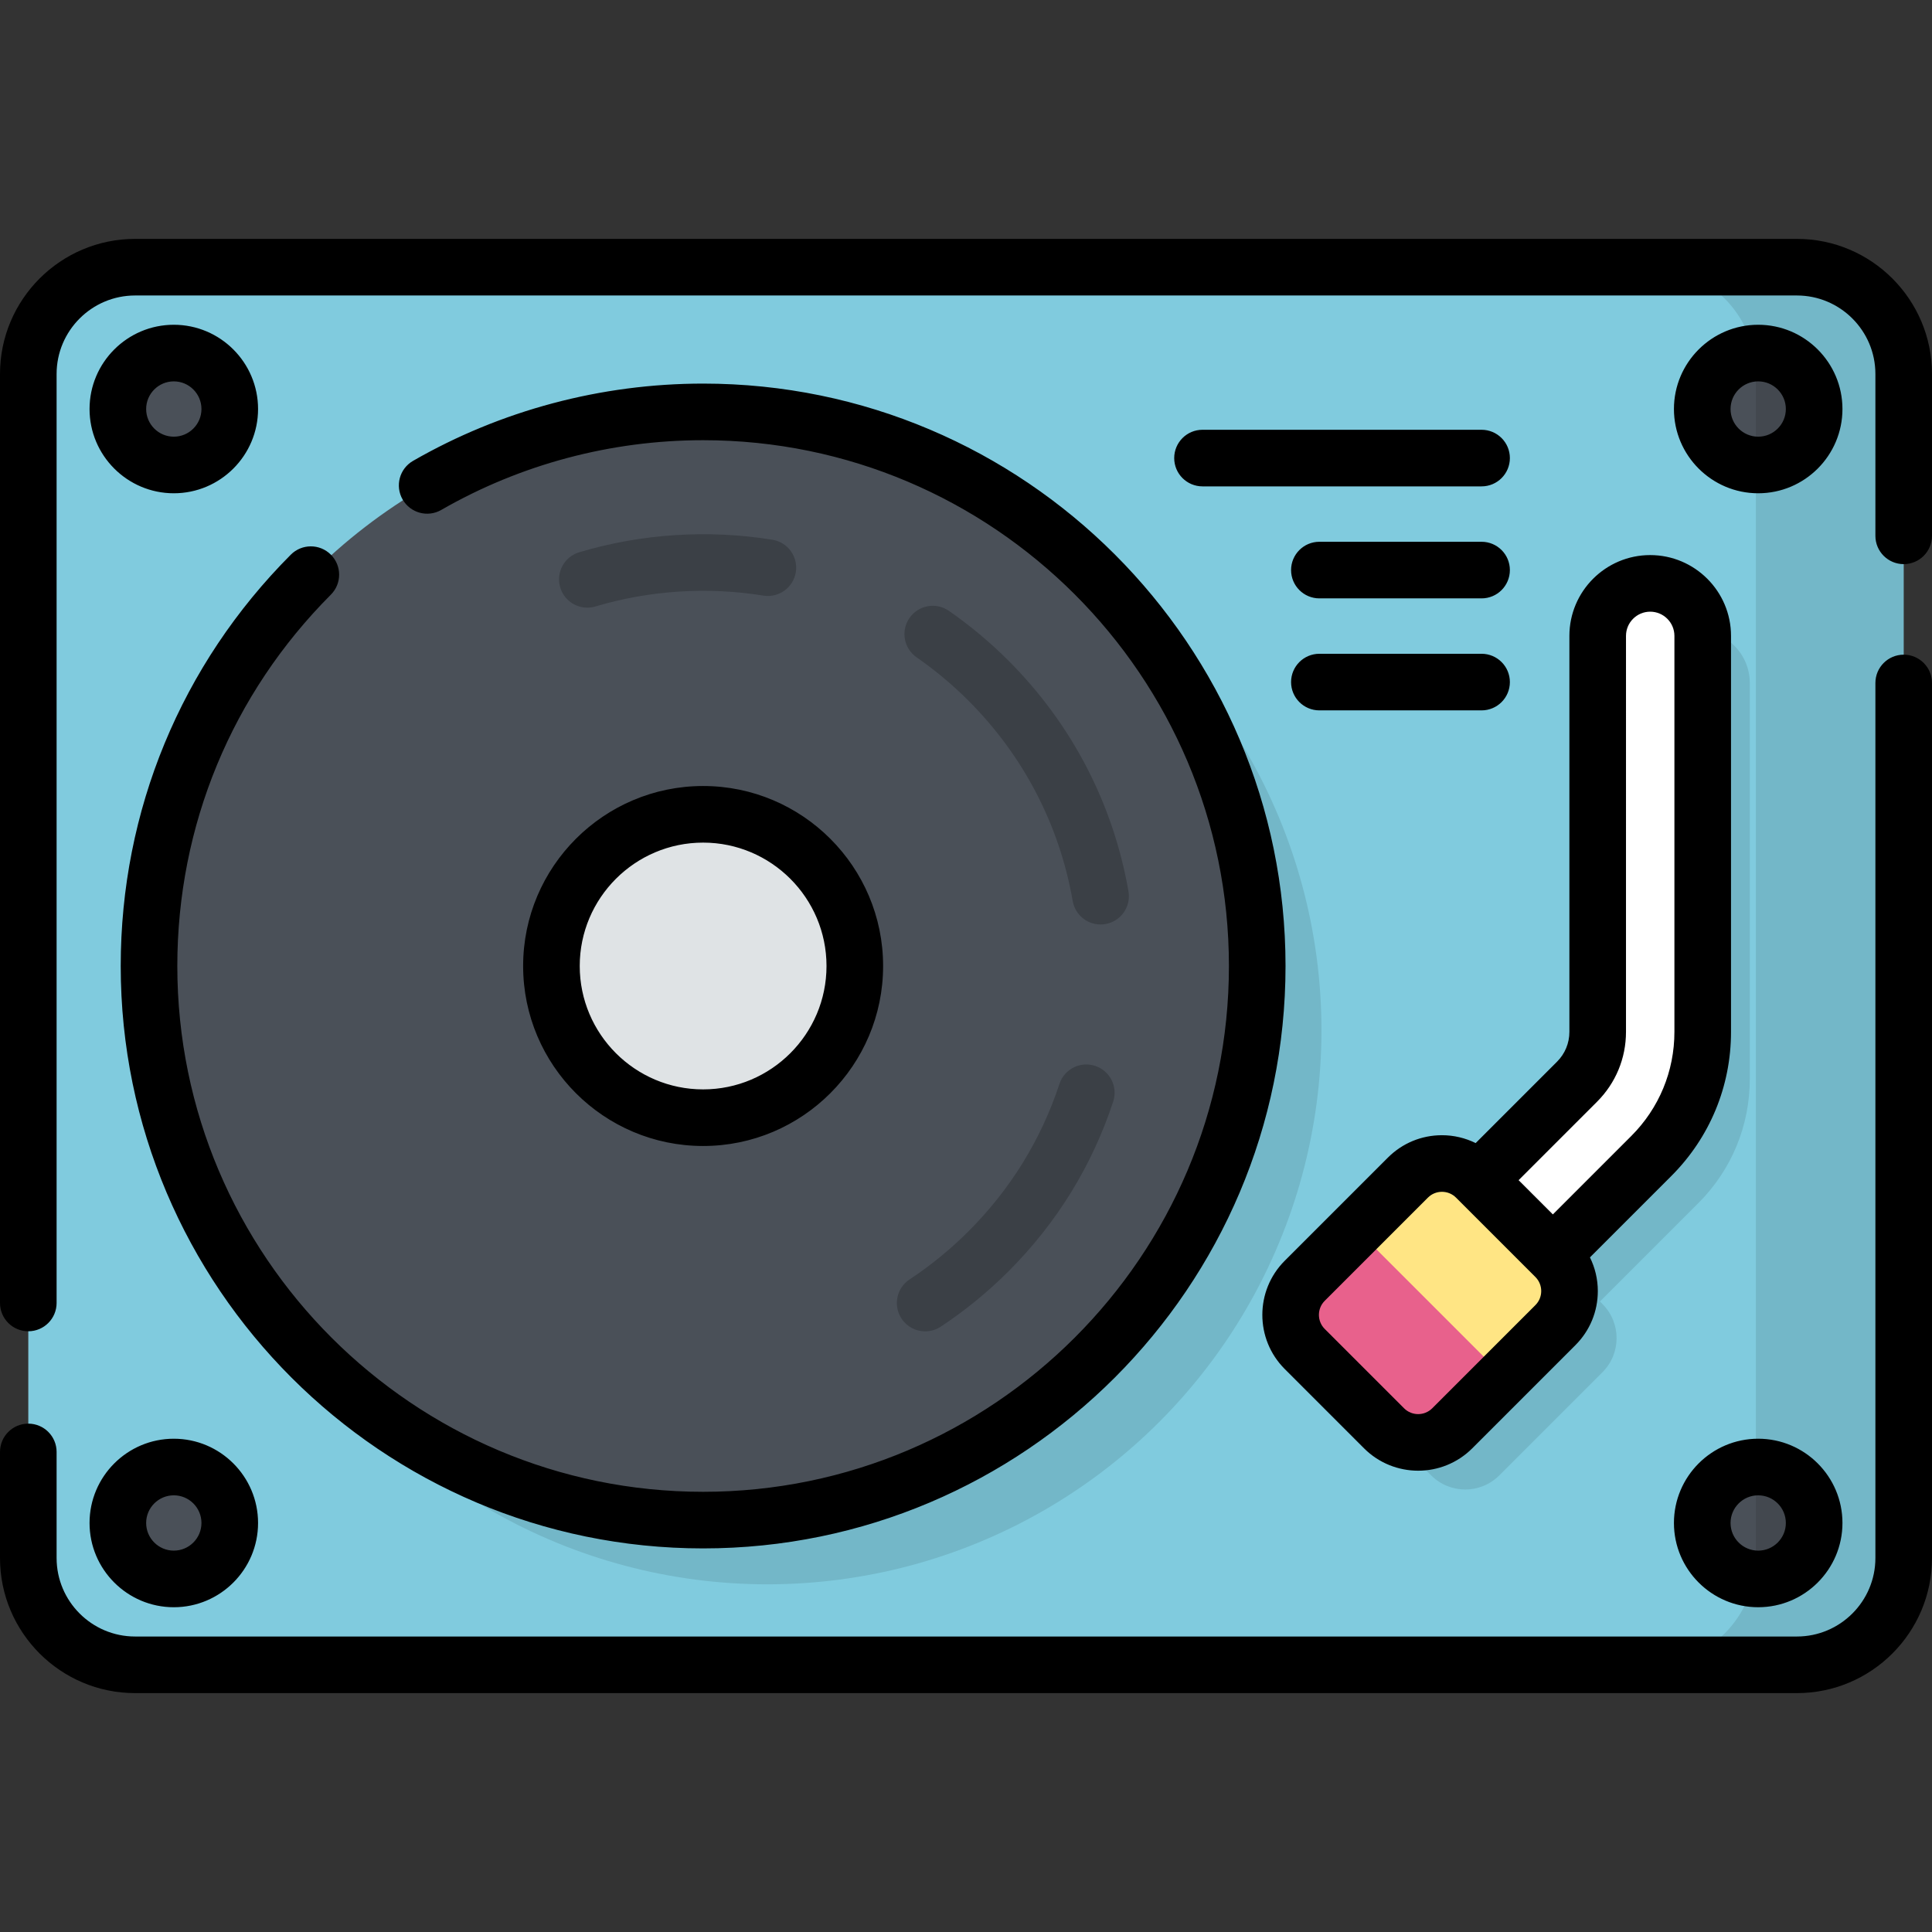 <?xml version="1.0" encoding="iso-8859-1"?>
<!-- Generator: Adobe Illustrator 19.0.0, SVG Export Plug-In . SVG Version: 6.00 Build 0)  -->
<svg version="1.1" id="Capa_1" xmlns="http://www.w3.org/2000/svg" xmlns:xlink="http://www.w3.org/1999/xlink" x="0px" y="0px"
	 viewBox="0 0 512 512" style="enable-background:new 0 0 512 512;" xml:space="preserve">
<rect x="0" y="0" width="512" height="512" fill="#333333" stroke="none"/>
<path style="fill:#80CBDE;" d="M476.198,441.193H35.801c-15.63,0-28.301-12.671-28.301-28.301V99.108
	c0-15.631,12.671-28.301,28.301-28.301h440.397c15.631,0,28.302,12.671,28.302,28.301v313.784
	C504.5,428.522,491.829,441.193,476.198,441.193z"/>
<circle style="opacity:0.1;enable-background:new    ;" cx="203.36" cy="273.02" r="146.84"/>
<circle style="fill:#4A5058;" cx="186.34" cy="256" r="146.84"/>
<g style="opacity:0.2;">
	<path d="M155.648,161.038c-3.23,0-6.212-2.103-7.184-5.357c-1.185-3.969,1.072-8.147,5.041-9.332
		c16.479-4.92,34.18-6.065,51.189-3.314c4.089,0.661,6.868,4.512,6.206,8.6c-0.66,4.088-4.509,6.864-8.601,6.207
		c-14.788-2.393-30.18-1.396-44.504,2.88C157.08,160.936,156.357,161.038,155.648,161.038z"/>
	<path d="M291.661,244.999c-3.576,0-6.742-2.566-7.379-6.21c-3.528-20.19-13.084-38.554-27.634-53.103
		c-4.232-4.234-8.854-8.097-13.734-11.482c-3.403-2.361-4.249-7.034-1.889-10.438c2.361-3.404,7.033-4.246,10.438-1.889
		c5.615,3.896,10.93,8.337,15.793,13.202c16.743,16.743,27.74,37.881,31.802,61.127c0.713,4.08-2.017,7.966-6.097,8.679
		C292.524,244.962,292.09,244.999,291.661,244.999z"/>
	<path d="M245.183,352.822c-2.436,0-4.823-1.185-6.266-3.368c-2.282-3.457-1.33-8.109,2.126-10.392
		c5.581-3.685,10.831-7.974,15.605-12.749c11.113-11.111,19.227-24.256,24.114-39.069c1.297-3.934,5.541-6.07,9.473-4.771
		c3.934,1.298,6.069,5.539,4.771,9.473c-5.629,17.059-14.966,32.191-27.752,44.976c-5.486,5.486-11.524,10.419-17.946,14.659
		C248.036,352.42,246.602,352.822,245.183,352.822z"/>
</g>
<circle style="fill:#DFE3E5;" cx="186.34" cy="256" r="40.2"/>
<path style="opacity:0.1;enable-background:new    ;" d="M449.797,167.076c-7.685,0-13.916,6.231-13.916,13.916V285.93
	c0,4.991-1.943,9.683-5.472,13.212l-26.091,26.091l-0.673-0.673c-4.989-4.989-13.077-4.989-18.066,0l-27.338,27.338
	c-4.989,4.989-4.989,13.077,0,18.066l21.027,21.027c4.989,4.989,13.077,4.989,18.066,0l27.338-27.338
	c4.989-4.989,4.989-13.077,0-18.066l-0.673-0.673l26.091-26.091c8.786-8.786,13.624-20.467,13.624-32.893V180.993
	C463.714,173.307,457.483,167.076,449.797,167.076z"/>
<path style="fill:#FFFFFF;" d="M389.223,348.973c-3.562,0-7.124-1.359-9.84-4.076c-5.435-5.435-5.435-14.246,0-19.681l38.55-38.55
	c3.529-3.529,5.472-8.22,5.472-13.212V168.517c0-7.686,6.231-13.916,13.916-13.916c7.685,0,13.916,6.231,13.916,13.916v104.938
	c0,12.426-4.838,24.107-13.624,32.893l-38.55,38.55C396.347,347.614,392.785,348.973,389.223,348.973z"/>
<path style="fill:#FFE584;" d="M366.792,378.515l-21.027-21.027c-4.989-4.989-4.989-13.077,0-18.066l27.338-27.338
	c4.989-4.989,13.077-4.989,18.066,0l21.027,21.027c4.989,4.989,4.989,13.077,0,18.066l-27.338,27.338
	C379.87,383.504,371.781,383.504,366.792,378.515z"/>
<g>
	<circle style="fill:#4A5058;" cx="46.06" cy="108.39" r="14.829"/>
	<circle style="fill:#4A5058;" cx="465.94" cy="108.39" r="14.829"/>
	<circle style="fill:#4A5058;" cx="46.06" cy="403.61" r="14.829"/>
	<circle style="fill:#4A5058;" cx="465.94" cy="403.61" r="14.829"/>
</g>
<path style="opacity:0.1;enable-background:new    ;" d="M476.198,70.807h-39.179c15.63,0,28.301,12.671,28.301,28.302v313.784
	c0,15.63-12.671,28.301-28.301,28.301h39.179c15.63,0,28.302-12.671,28.302-28.301V99.108
	C504.5,83.478,491.829,70.807,476.198,70.807z"/>
<path style="fill:#E8618C;" d="M359.434,325.753l-13.669,13.669c-4.989,4.989-4.989,13.077,0,18.066l21.027,21.027
	c4.989,4.989,13.077,4.989,18.066,0l13.669-13.669L359.434,325.753z"/>
<path d="M392.634,113.894h-73.957c-4.143,0-7.5,3.357-7.5,7.5s3.357,7.5,7.5,7.5h73.957c4.143,0,7.5-3.357,7.5-7.5
	S396.776,113.894,392.634,113.894z M234.033,256c0-26.302-21.398-47.699-47.698-47.699c-26.302,0-47.699,21.397-47.699,47.699
	s21.398,47.699,47.699,47.699S234.033,282.302,234.033,256z M153.636,256c0-18.03,14.669-32.699,32.699-32.699
	S219.033,237.97,219.033,256s-14.668,32.699-32.698,32.699S153.636,274.03,153.636,256z M87.673,146.982
	c-2.932-2.926-7.681-2.922-10.606,0.013C47.999,176.132,31.991,214.844,31.991,256c0,85.104,69.238,154.343,154.344,154.343
	c85.105,0,154.343-69.238,154.343-154.343S271.44,101.657,186.335,101.657c-27.012,0-53.595,7.081-76.875,20.478
	c-3.59,2.066-4.825,6.65-2.759,10.241c2.066,3.591,6.652,4.827,10.241,2.759c21.007-12.089,45.003-18.478,69.393-18.478
	c76.834,0,139.343,62.509,139.343,139.343s-62.509,139.343-139.343,139.343S46.991,332.834,46.991,256
	c0-37.156,14.452-72.106,40.694-98.411C90.611,154.656,90.605,149.908,87.673,146.982z M465.94,86.066
	c-12.313,0-22.329,10.017-22.329,22.329s10.017,22.329,22.329,22.329s22.329-10.017,22.329-22.329S478.253,86.066,465.94,86.066z
	 M465.94,115.725c-4.041,0-7.329-3.288-7.329-7.329s3.288-7.329,7.329-7.329c4.041,0,7.329,3.288,7.329,7.329
	S469.981,115.725,465.94,115.725z M504.5,173.495c-4.143,0-7.5,3.357-7.5,7.5v231.896c0,11.47-9.332,20.802-20.802,20.802H35.802
	c-11.47,0-20.802-9.332-20.802-20.802v-28.113c0-4.143-3.357-7.5-7.5-7.5s-7.5,3.357-7.5,7.5v28.113
	c0,19.741,16.06,35.802,35.802,35.802h440.396c19.741,0,35.802-16.061,35.802-35.802V180.995
	C512,176.852,508.643,173.495,504.5,173.495z M476.198,63.307H35.802C16.06,63.307,0,79.367,0,99.108V345.3
	c0,4.143,3.357,7.5,7.5,7.5s7.5-3.357,7.5-7.5V99.108c0-11.47,9.332-20.802,20.802-20.802h440.396
	c11.47,0,20.802,9.332,20.802,20.802V142c0,4.143,3.357,7.5,7.5,7.5s7.5-3.357,7.5-7.5V99.108
	C512,79.367,495.94,63.307,476.198,63.307z M349.649,188.258h42.984c4.143,0,7.5-3.357,7.5-7.5s-3.357-7.5-7.5-7.5h-42.984
	c-4.143,0-7.5,3.357-7.5,7.5C342.149,184.9,345.507,188.258,349.649,188.258z M349.649,158.576h42.984c4.143,0,7.5-3.357,7.5-7.5
	s-3.357-7.5-7.5-7.5h-42.984c-4.143,0-7.5,3.357-7.5,7.5C342.149,155.219,345.507,158.576,349.649,158.576z M46.06,425.934
	c12.313,0,22.329-10.017,22.329-22.329s-10.017-22.329-22.329-22.329s-22.33,10.016-22.33,22.328S33.747,425.934,46.06,425.934z
	 M46.06,396.275c4.041,0,7.329,3.288,7.329,7.329c0,4.041-3.288,7.329-7.329,7.329c-4.041,0-7.329-3.288-7.329-7.329
	C38.73,399.564,42.019,396.275,46.06,396.275z M415.905,168.517v104.939c0,2.986-1.163,5.795-3.276,7.908l-21.563,21.564
	c-2.747-1.351-5.779-2.085-8.93-2.085c-5.415,0-10.507,2.109-14.335,5.939l-27.34,27.339c-7.903,7.905-7.903,20.767,0,28.673
	l21.027,21.027c0.001,0,0.001,0,0.001,0c3.952,3.952,9.144,5.928,14.336,5.928c5.191,0,10.384-1.977,14.337-5.929l27.337-27.338
	c3.83-3.829,5.94-8.921,5.94-14.336c0-3.151-0.734-6.183-2.086-8.93l21.565-21.564c10.202-10.203,15.82-23.768,15.82-38.195v-104.94
	c0-11.809-9.607-21.416-21.417-21.416C425.513,147.101,415.905,156.708,415.905,168.517z M406.893,345.874l-27.337,27.338
	c-2.057,2.057-5.404,2.057-7.461,0h0.001l-21.027-21.026c-2.057-2.057-2.057-5.404-0.001-7.46l27.34-27.339
	c0.996-0.996,2.32-1.545,3.729-1.545s2.733,0.549,3.729,1.546l21.028,21.027c0.996,0.996,1.545,2.32,1.545,3.729
	S407.89,344.877,406.893,345.874z M443.738,168.517v104.939c0,10.421-4.059,20.22-11.427,27.589l-20.788,20.787l-9.075-9.074
	l20.788-20.788c4.945-4.946,7.669-11.521,7.669-18.515V168.517c0-3.538,2.878-6.416,6.416-6.416
	C440.859,162.101,443.738,164.979,443.738,168.517z M465.94,381.275c-12.313,0-22.329,10.017-22.329,22.329
	s10.017,22.329,22.329,22.329s22.329-10.017,22.329-22.329S478.253,381.275,465.94,381.275z M465.94,410.934
	c-4.041,0-7.329-3.288-7.329-7.329c0-4.041,3.288-7.329,7.329-7.329c4.041,0,7.329,3.288,7.329,7.329
	C473.27,407.646,469.981,410.934,465.94,410.934z M46.06,86.066c-12.313,0-22.329,10.017-22.329,22.329s10.017,22.329,22.329,22.329
	s22.329-10.017,22.329-22.329S58.372,86.066,46.06,86.066z M46.06,115.725c-4.041,0-7.329-3.288-7.329-7.329
	s3.288-7.329,7.329-7.329c4.041,0,7.329,3.288,7.329,7.329S50.101,115.725,46.06,115.725z"/>
<g>
</g>
<g>
</g>
<g>
</g>
<g>
</g>
<g>
</g>
<g>
</g>
<g>
</g>
<g>
</g>
<g>
</g>
<g>
</g>
<g>
</g>
<g>
</g>
<g>
</g>
<g>
</g>
<g>
</g>
</svg>
